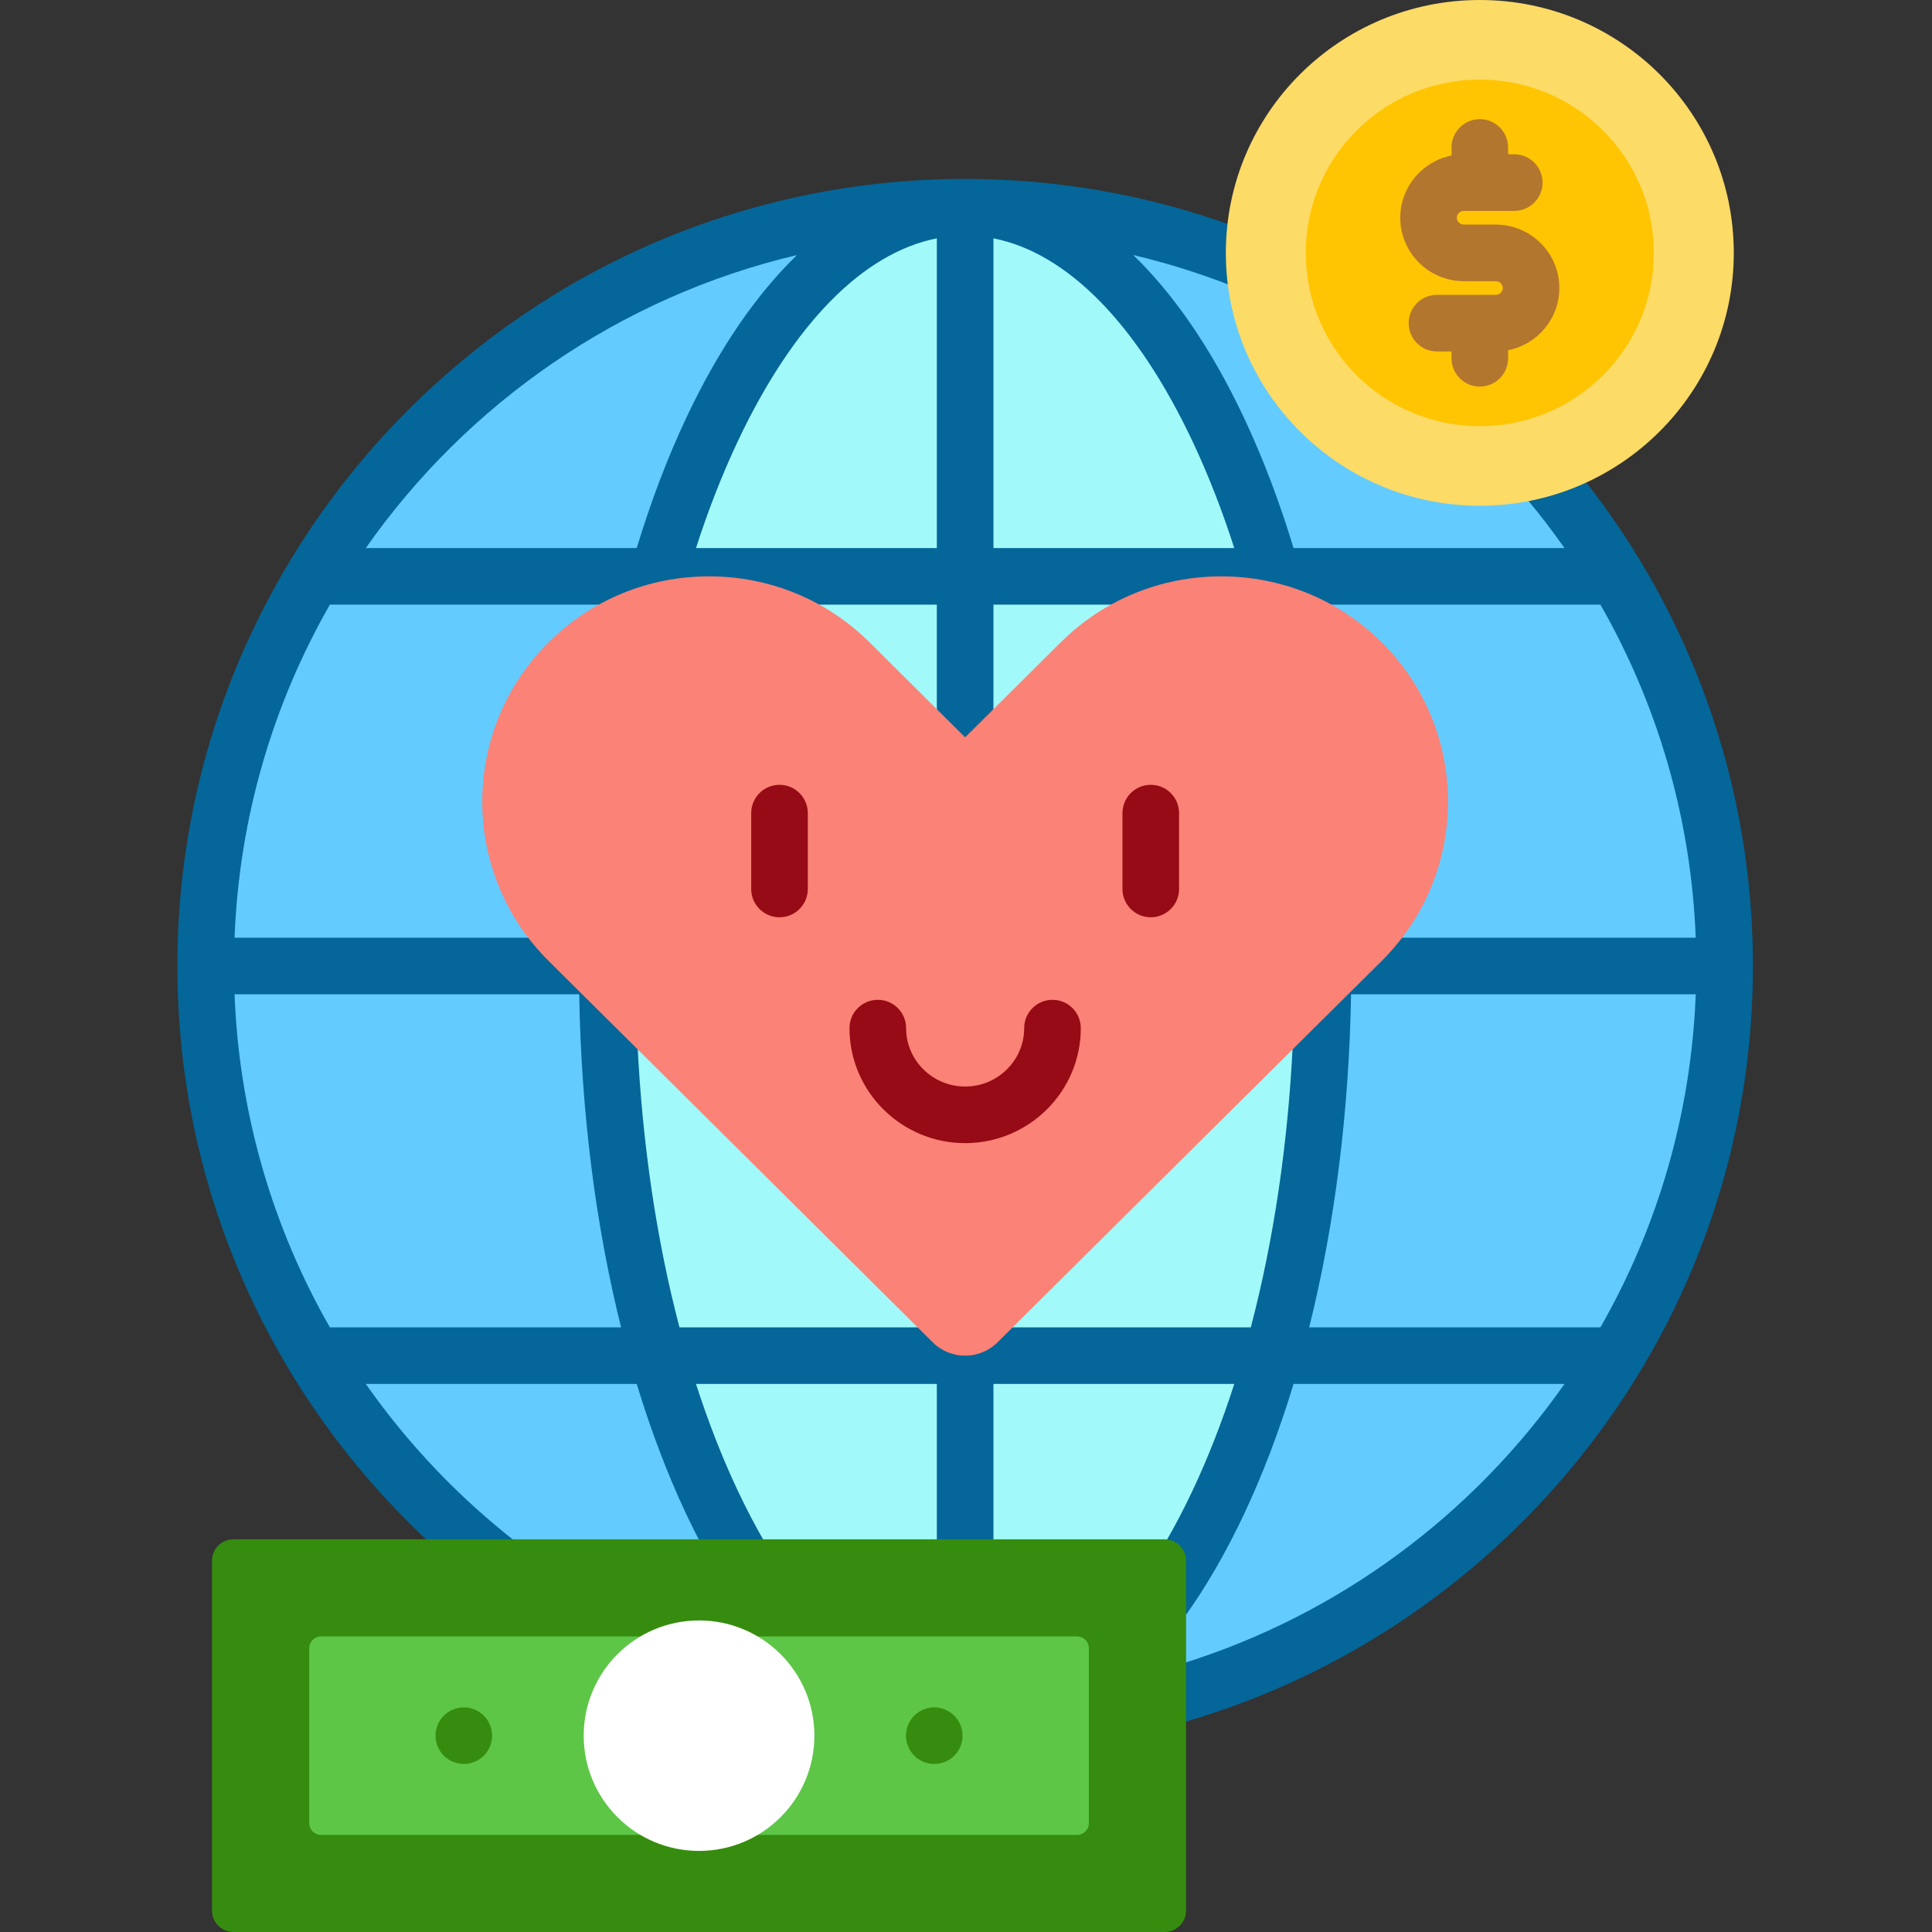 <svg height="512pt" viewBox="-47 0 512 512" width="512pt" xmlns="http://www.w3.org/2000/svg"><rect x="-47" y="0" width="512" height="512" fill="#333333" stroke="none"/><path d="m345.168 133.031c-36.414 0-66.055-29.375-66.297-65.574-21.828-8.102-45.445-12.543-70.098-12.543-111.16 0-201.273 90.027-201.273 201.086 0 61.23 27.398 116.059 70.609 152.941h183.547c2.57 0 4.66 2.086 4.66 4.656v35.133c83.117-24.734 143.73-101.652 143.73-192.73 0-47.777-16.691-91.656-44.551-126.156-6.406 2.062-13.238 3.188-20.328 3.188zm0 0" fill="#64cbff"/><path d="m140.914 153.738c15.793 0 30.645 6.109 41.812 17.199l26.047 25.859 26.043-25.859c11.176-11.09 26.023-17.195 41.816-17.195 4.883 0 9.672.586 14.293 1.719-16.398-60.105-47.047-100.547-82.152-100.547-35.109 0-65.758 40.441-82.156 100.547 4.621-1.133 9.414-1.723 14.297-1.723zm0 0" fill="#a2f9f9"/><path d="m208.773 358.262c-2.977 0-5.781-1.152-7.891-3.246l-86.758-86.141c1.672 56.012 14.152 105.789 33.074 140.066h114.453c2.57 0 4.66 2.086 4.66 4.656v2.242c21.164-34.309 35.32-87.07 37.105-146.961l-86.762 86.137c-2.105 2.094-4.902 3.246-7.883 3.246zm0 0" fill="#a2f9f9"/><path d="m372.742 127.027c-4.848 2.215-10.004 3.867-15.391 4.867 3.602 4.297 7.027 8.746 10.25 13.344h-71.797c-3.75-12.355-8.156-23.969-13.184-34.625-8.523-18.074-18.434-32.52-29.293-43.023 8.969 2.113 17.691 4.859 26.133 8.176-.383-2.867-.602-5.781-.602-8.75 0-2.484.152-4.934.422-7.344-22.039-7.926-45.773-12.258-70.508-12.258-115.117 0-208.773 93.57-208.773 208.586 0 60.367 25.812 114.816 66.977 152.941h23.164c-15.414-11.961-28.988-26.188-40.199-42.184h71.797c3.754 12.359 8.156 23.973 13.184 34.629 1.227 2.598 2.48 5.109 3.762 7.555h17.117c-2.527-4.332-4.965-8.98-7.312-13.953-4.129-8.754-7.812-18.211-11.043-28.227h63.828v42.18h15v-42.18h63.824c-3.227 10.02-6.914 19.473-11.043 28.227-2.344 4.977-4.789 9.629-7.316 13.961 2.531.047 4.578 2.109 4.578 4.648v15.727c5.848-8.031 11.316-17.355 16.305-27.934 5.027-10.66 9.434-22.273 13.184-34.629h71.797c-24.367 34.77-59.863 61.207-101.289 74.102v15.66c87.227-25.02 151.234-105.445 151.234-200.523 0-48.645-16.758-93.453-44.805-128.973zm-156.469-63.863c19.539 3.844 38.051 22.613 52.781 53.848 4.129 8.754 7.816 18.211 11.043 28.23h-63.824zm-15 0v82.074h-63.828c3.23-10.016 6.914-19.473 11.043-28.227 14.734-31.234 33.246-50.004 52.785-53.848zm-37.059 4.426c-10.859 10.508-20.77 24.949-29.293 43.023-5.027 10.656-9.43 22.27-13.184 34.625h-71.793c26.875-38.348 67.297-66.562 114.27-77.648zm-123.797 284.172c-15-26.219-24.031-56.258-25.258-88.262h91.336c.527 31.195 4.344 61.207 11.102 88.262zm255.188-75.125c-1.293 26.648-5.078 52.109-11.129 75.125h-64.539l-3.281 3.254c-2.105 2.094-4.906 3.246-7.883 3.246-2.977 0-5.781-1.152-7.891-3.246l-3.281-3.254h-64.535c-6.051-23.02-9.836-48.48-11.129-75.129l-22.844-22.68c-1.738-1.73-3.344-3.559-4.836-5.453h-79.098c1.227-32.004 10.258-62.043 25.258-88.262h73.414c8.273-4.238 17.5-6.5 27.082-6.5 9.574 0 18.801 2.262 27.074 6.5h33.285v29.113l7.5 7.445 7.5-7.445v-29.113h33.285c8.273-4.238 17.5-6.5 27.074-6.5 9.578 0 18.801 2.262 27.078 6.5h73.418c15 26.219 24.031 56.258 25.258 88.262h-79.098c-1.492 1.895-3.098 3.723-4.836 5.453zm81.523 75.125h-77.184c6.758-27.055 10.574-57.066 11.102-88.262h91.34c-1.227 32.004-10.258 62.043-25.258 88.262zm0 0" fill="#046699"/><path d="m208.773 359.262c-3.109 0-6.219-1.18-8.594-3.535l-101.789-101.066c-23.449-23.277-23.449-61.152 0-84.434 11.352-11.273 26.453-17.488 42.523-17.488 16.055 0 31.16 6.215 42.52 17.488l25.34 25.164 25.34-25.164c11.359-11.273 26.461-17.484 42.52-17.484 16.062 0 31.164 6.211 42.523 17.484 23.445 23.281 23.445 61.156 0 84.438l-101.797 101.062c-2.371 2.355-5.48 3.535-8.586 3.535zm0 0" fill="#fb8276"/><g fill="#960b15"><path d="m159.578 243.09c-4.141 0-7.5-3.359-7.5-7.5v-20.105c0-4.145 3.359-7.5 7.5-7.5 4.145 0 7.5 3.355 7.5 7.5v20.105c0 4.141-3.355 7.5-7.5 7.5zm0 0"/><path d="m257.965 243.09c-4.141 0-7.5-3.359-7.5-7.5v-20.105c0-4.145 3.359-7.5 7.5-7.5 4.145 0 7.5 3.355 7.5 7.5v20.105c0 4.141-3.355 7.5-7.5 7.5zm0 0"/><path d="m208.773 302.941c-16.898 0-30.648-13.676-30.648-30.48 0-4.145 3.359-7.5 7.5-7.5 4.145 0 7.5 3.355 7.5 7.5 0 8.535 7.02 15.48 15.648 15.48 8.629 0 15.648-6.945 15.648-15.48 0-4.145 3.359-7.5 7.5-7.5s7.5 3.355 7.5 7.5c0 16.809-13.75 30.48-30.648 30.48zm0 0"/></g><path d="m412.473 67.016c0-37.012-30.133-67.016-67.305-67.016s-67.309 30.004-67.309 67.016 30.137 67.016 67.309 67.016 67.305-30.004 67.305-67.016zm0 0" fill="#fcdb67"/><path d="m391.293 67.016c0-25.367-20.652-45.93-46.129-45.93-25.473 0-46.125 20.562-46.125 45.93s20.652 45.93 46.125 45.93c25.477 0 46.129-20.562 46.129-45.93zm0 0" fill="#ffc502"/><path d="m366.246 76.328c0-9.27-7.559-16.812-16.848-16.812h-8.461c-1.023 0-1.852-.812-1.852-1.816 0-.996.828-1.809 1.852-1.809h13.359c4.141 0 7.5-3.355 7.5-7.5 0-4.141-3.359-7.5-7.5-7.5h-1.629v-1.812c0-4.141-3.359-7.5-7.5-7.5s-7.5 3.359-7.5 7.5v2.137c-7.73 1.523-13.582 8.332-13.582 16.484 0 9.273 7.559 16.816 16.852 16.816h8.461c1.02 0 1.848.812 1.848 1.812 0 .996-.828 1.809-1.848 1.809h-15.586c-4.141 0-7.5 3.355-7.5 7.5s3.359 7.5 7.5 7.5h3.855v1.812c0 4.145 3.359 7.5 7.5 7.5s7.5-3.355 7.5-7.5v-2.137c7.73-1.523 13.578-8.332 13.578-16.484zm0 0" fill="#b2762f"/><path d="m261.656 407.941h-246.809c-3.113 0-5.66 2.543-5.66 5.656v92.746c0 3.109 2.547 5.656 5.66 5.656h246.809c3.113 0 5.66-2.547 5.66-5.656v-92.746c0-3.113-2.547-5.656-5.66-5.656zm0 0" fill="#368c0e"/><path d="m38.043 486.266c-1.699 0-3.094-1.395-3.094-3.094v-46.406c0-1.699 1.395-3.09 3.094-3.09h200.422c1.699 0 3.094 1.391 3.094 3.09v46.406c0 1.699-1.395 3.094-3.094 3.094zm0 0" fill="#5dc647"/><path d="m168.82 459.973c0-16.867-13.688-30.539-30.566-30.539-16.883 0-30.566 13.672-30.566 30.539 0 16.863 13.684 30.539 30.566 30.539 16.879 0 30.566-13.676 30.566-30.539zm0 0" fill="#fff"/><path d="m75.914 467.469c-1.973 0-3.902-.797-5.301-2.199-1.398-1.391-2.199-3.328-2.199-5.301 0-1.969.801-3.91 2.199-5.297 1.398-1.402 3.328-2.203 5.301-2.203 1.969 0 3.91.801 5.309 2.203 1.391 1.387 2.191 3.328 2.191 5.297 0 1.973-.801 3.91-2.191 5.301-1.398 1.402-3.34 2.199-5.309 2.199zm0 0" fill="#368c0e"/><path d="m200.594 467.469c-1.98 0-3.91-.797-5.312-2.199-1.387-1.391-2.188-3.328-2.188-5.301 0-1.969.801-3.91 2.188-5.297 1.402-1.402 3.332-2.203 5.312-2.203 1.969 0 3.91.801 5.301 2.203 1.398 1.387 2.199 3.328 2.199 5.297 0 1.973-.801 3.91-2.199 5.301-1.402 1.402-3.332 2.199-5.301 2.199zm0 0" fill="#368c0e"/></svg>